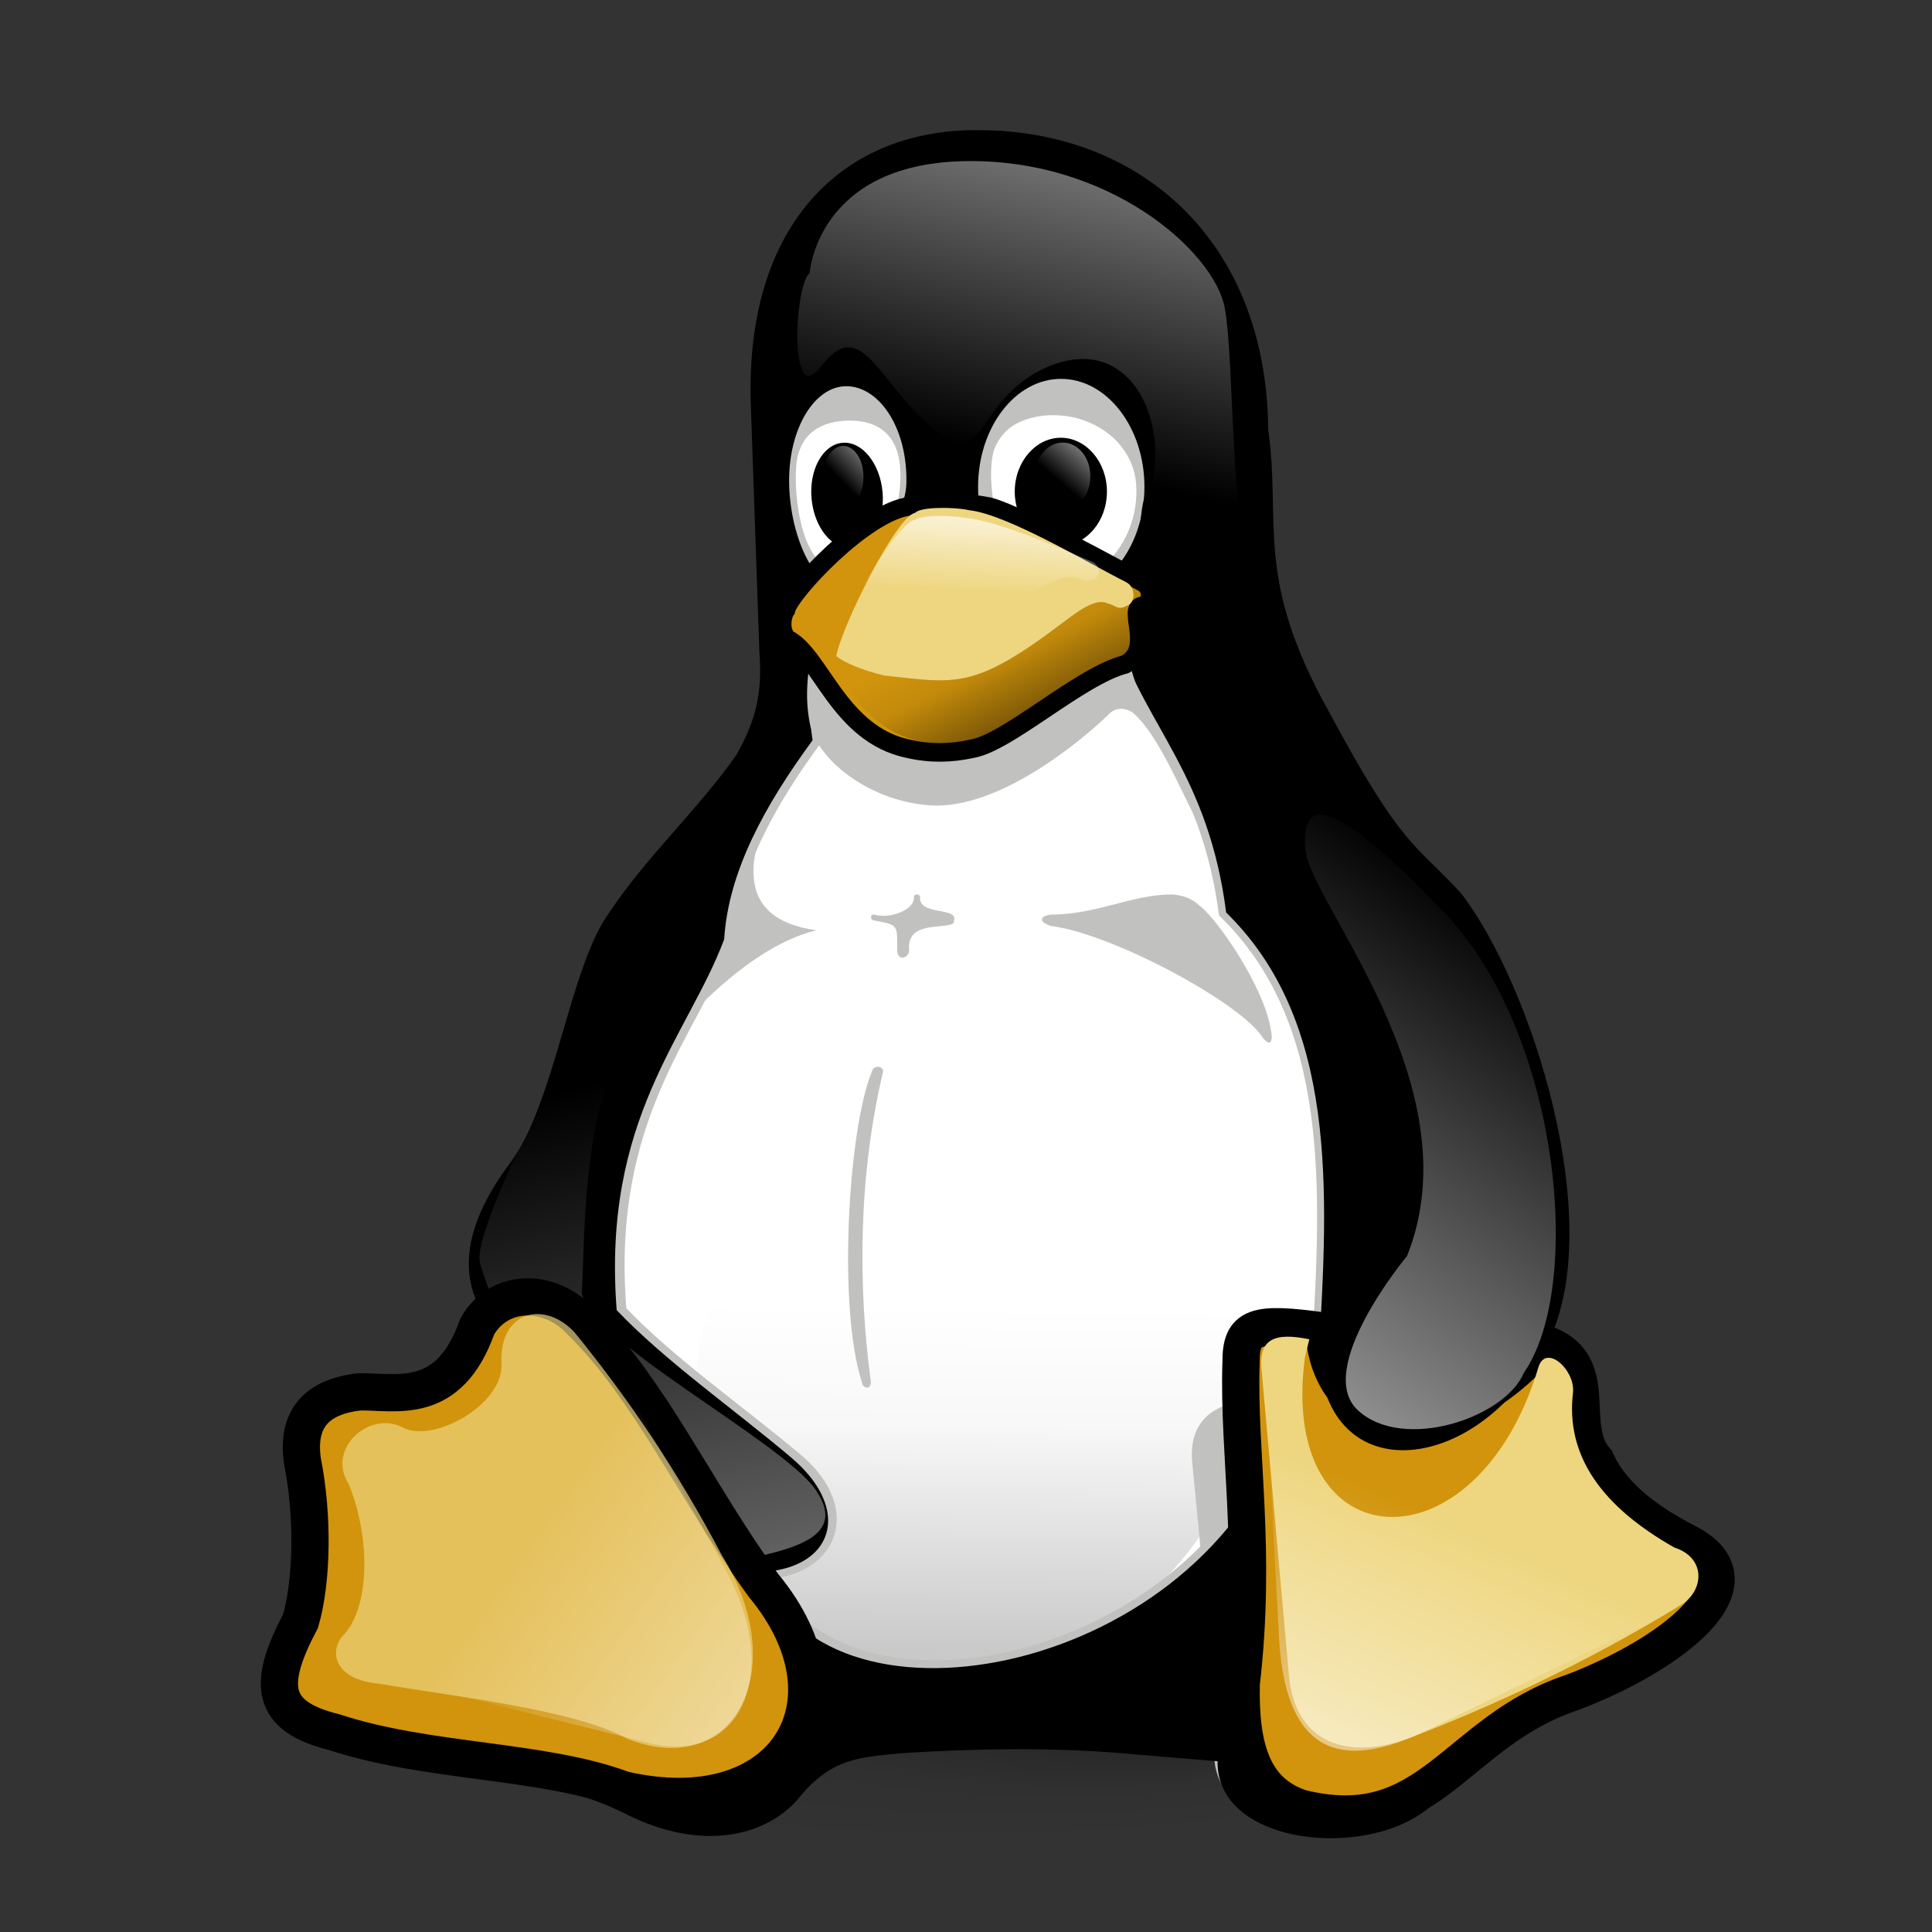 <?xml version="1.0" encoding="UTF-8" standalone="no"?>
<!-- Created with Inkscape (http://www.inkscape.org/) -->
<svg
   xmlns:dc="http://purl.org/dc/elements/1.1/"
   xmlns:cc="http://creativecommons.org/ns#"
   xmlns:rdf="http://www.w3.org/1999/02/22-rdf-syntax-ns#"
   xmlns:svg="http://www.w3.org/2000/svg"
   xmlns="http://www.w3.org/2000/svg"
   xmlns:xlink="http://www.w3.org/1999/xlink"
   xmlns:sodipodi="http://sodipodi.sourceforge.net/DTD/sodipodi-0.dtd"
   xmlns:inkscape="http://www.inkscape.org/namespaces/inkscape"
   id="svg1568"
   sodipodi:version="0.32"
   inkscape:version="0.46"
   width="128"
   height="128"
   sodipodi:docbase="/usr/share/icons/etiqueta/scalable/apps"
   sodipodi:docname="tux.svg"
   inkscape:output_extension="org.inkscape.output.svg.inkscape"
   version="1.0">
  <rect width="100%" height="100%" fill="#333333" stroke="none"/>
  <defs
     id="defs1570">
    <inkscape:perspective
       sodipodi:type="inkscape:persp3d"
       inkscape:vp_x="0 : 80 : 1"
       inkscape:vp_y="0 : 1000 : 0"
       inkscape:vp_z="160 : 80 : 1"
       inkscape:persp3d-origin="80 : 53.333333 : 1"
       id="perspective14682" />
    <linearGradient
       id="linearGradient616">
      <stop
         style="stop-color:#ffffff;stop-opacity:0.836;"
         offset="0"
         id="stop617" />
      <stop
         style="stop-color:#ffffff;stop-opacity:0;"
         offset="1"
         id="stop618" />
    </linearGradient>
    <linearGradient
       inkscape:collect="always"
       xlink:href="#linearGradient4823"
       id="linearGradient575"
       gradientUnits="userSpaceOnUse"
       gradientTransform="scale(0.639,1.566)"
       x1="149.847"
       y1="75.004"
       x2="169.322"
       y2="45.721" />
    <linearGradient
       id="linearGradient613">
      <stop
         style="stop-color:#ffffff;stop-opacity:0.836;"
         offset="0"
         id="stop614" />
      <stop
         style="stop-color:#ffffff;stop-opacity:0;"
         offset="1"
         id="stop615" />
    </linearGradient>
    <linearGradient
       inkscape:collect="always"
       xlink:href="#linearGradient4823"
       id="linearGradient574"
       gradientUnits="userSpaceOnUse"
       gradientTransform="scale(0.813,1.229)"
       x1="388.754"
       y1="180.449"
       x2="379.33"
       y2="193.827" />
    <linearGradient
       id="linearGradient610">
      <stop
         style="stop-color:#ffffff;stop-opacity:0.836;"
         offset="0"
         id="stop611" />
      <stop
         style="stop-color:#ffffff;stop-opacity:0;"
         offset="1"
         id="stop612" />
    </linearGradient>
    <linearGradient
       inkscape:collect="always"
       xlink:href="#linearGradient4823"
       id="linearGradient573"
       gradientUnits="userSpaceOnUse"
       gradientTransform="scale(0.813,1.229)"
       x1="388.92"
       y1="178.07"
       x2="378.623"
       y2="192.935" />
    <linearGradient
       id="linearGradient607">
      <stop
         style="stop-color:#ffffff;stop-opacity:0.836;"
         offset="0"
         id="stop608" />
      <stop
         style="stop-color:#ffffff;stop-opacity:0;"
         offset="1"
         id="stop609" />
    </linearGradient>
    <linearGradient
       inkscape:collect="always"
       xlink:href="#linearGradient4823"
       id="linearGradient572"
       gradientUnits="userSpaceOnUse"
       gradientTransform="scale(1.414,0.707)"
       x1="53.925"
       y1="60.383"
       x2="52.961"
       y2="69.284" />
    <linearGradient
       id="linearGradient604">
      <stop
         style="stop-color:#ffffff;stop-opacity:0.836;"
         offset="0"
         id="stop605" />
      <stop
         style="stop-color:#ffffff;stop-opacity:0;"
         offset="1"
         id="stop606" />
    </linearGradient>
    <linearGradient
       inkscape:collect="always"
       xlink:href="#linearGradient4823"
       id="linearGradient571"
       gradientUnits="userSpaceOnUse"
       gradientTransform="scale(0.915,1.093)"
       x1="76.196"
       y1="123.826"
       x2="50.587"
       y2="102.22" />
    <linearGradient
       id="linearGradient601">
      <stop
         style="stop-color:#ffffff;stop-opacity:0.836;"
         offset="0"
         id="stop602" />
      <stop
         style="stop-color:#ffffff;stop-opacity:0;"
         offset="1"
         id="stop603" />
    </linearGradient>
    <linearGradient
       inkscape:collect="always"
       xlink:href="#linearGradient4823"
       id="linearGradient570"
       gradientUnits="userSpaceOnUse"
       gradientTransform="scale(1.133,0.883)"
       x1="86.384"
       y1="149.883"
       x2="97.862"
       y2="129.288" />
    <linearGradient
       id="linearGradient598">
      <stop
         style="stop-color:#ffffff;stop-opacity:0.836;"
         offset="0"
         id="stop599" />
      <stop
         style="stop-color:#ffffff;stop-opacity:0;"
         offset="1"
         id="stop600" />
    </linearGradient>
    <linearGradient
       id="linearGradient4823">
      <stop
         style="stop-color:#ffffff;stop-opacity:0.836;"
         offset="0"
         id="stop4824" />
      <stop
         style="stop-color:#ffffff;stop-opacity:0;"
         offset="1"
         id="stop4826" />
    </linearGradient>
    <linearGradient
       inkscape:collect="always"
       xlink:href="#linearGradient4823"
       id="linearGradient568"
       gradientUnits="userSpaceOnUse"
       gradientTransform="scale(0.745,1.342)"
       x1="125.645"
       y1="119.051"
       x2="73.242"
       y2="45.331" />
    <linearGradient
       id="linearGradient594">
      <stop
         style="stop-color:#000000;stop-opacity:0.407;"
         offset="0"
         id="stop595" />
      <stop
         style="stop-color:#000000;stop-opacity:0.073;"
         offset="0.648"
         id="stop596" />
      <stop
         style="stop-color:#000000;stop-opacity:0;"
         offset="1"
         id="stop597" />
    </linearGradient>
    <linearGradient
       inkscape:collect="always"
       xlink:href="#linearGradient1806"
       id="linearGradient567"
       gradientUnits="userSpaceOnUse"
       gradientTransform="scale(1.237,0.808)"
       x1="69.437"
       y1="68.99"
       x2="63.569"
       y2="61.353" />
    <linearGradient
       id="linearGradient590">
      <stop
         style="stop-color:#000000;stop-opacity:0.407;"
         offset="0"
         id="stop591" />
      <stop
         style="stop-color:#000000;stop-opacity:0.073;"
         offset="0.648"
         id="stop592" />
      <stop
         style="stop-color:#000000;stop-opacity:0;"
         offset="1"
         id="stop593" />
    </linearGradient>
    <linearGradient
       inkscape:collect="always"
       xlink:href="#linearGradient1806"
       id="linearGradient566"
       gradientUnits="userSpaceOnUse"
       gradientTransform="matrix(0.897,0,0,0.779,0,34.962)"
       x1="101.547"
       y1="111.428"
       x2="101.944"
       y2="81.081" />
    <linearGradient
       id="linearGradient586">
      <stop
         style="stop-color:#000000;stop-opacity:0.407;"
         offset="0"
         id="stop587" />
      <stop
         style="stop-color:#000000;stop-opacity:0.073;"
         offset="0.648"
         id="stop588" />
      <stop
         style="stop-color:#000000;stop-opacity:0;"
         offset="1"
         id="stop589" />
    </linearGradient>
    <radialGradient
       inkscape:collect="always"
       xlink:href="#linearGradient1806"
       id="radialGradient565"
       gradientUnits="userSpaceOnUse"
       cx="24.826"
       cy="176.564"
       fx="50.791"
       fy="174.396"
       r="42.86" />
    <linearGradient
       inkscape:collect="always"
       id="linearGradient84">
      <stop
         style="stop-color:#000000;stop-opacity:1;"
         offset="0"
         id="stop85" />
      <stop
         style="stop-color:#000000;stop-opacity:0;"
         offset="1"
         id="stop86" />
    </linearGradient>
    <linearGradient
       id="linearGradient1492">
      <stop
         style="stop-color:#dadada;stop-opacity:1;"
         offset="0"
         id="stop1493" />
      <stop
         style="stop-color:#f1f1f1;stop-opacity:1;"
         offset="0.349"
         id="stop1496" />
      <stop
         style="stop-color:#f0f0f0;stop-opacity:1;"
         offset="1"
         id="stop1494" />
    </linearGradient>
    <linearGradient
       inkscape:collect="always"
       xlink:href="#linearGradient1492"
       id="linearGradient7980"
       x1="76.924"
       y1="78.525"
       x2="76.924"
       y2="40.787"
       gradientTransform="matrix(1.255,0,0,0.797,0,1.5)"
       gradientUnits="userSpaceOnUse" />
    <linearGradient
       inkscape:collect="always"
       id="linearGradient2529">
      <stop
         style="stop-color:#ffffff;stop-opacity:0;"
         offset="0"
         id="stop2530" />
      <stop
         style="stop-color:#fff;stop-opacity:1;"
         offset="1"
         id="stop2532" />
    </linearGradient>
    <linearGradient
       inkscape:collect="always"
       xlink:href="#linearGradient2529"
       id="linearGradient7987"
       x1="33.682"
       y1="174.263"
       x2="33.682"
       y2="121.156"
       gradientTransform="matrix(2.455,0,0,0.459,-5.68,-3.28)"
       gradientUnits="userSpaceOnUse" />
    <linearGradient
       inkscape:collect="always"
       id="linearGradient2541">
      <stop
         style="stop-color:#000000;stop-opacity:0;"
         offset="0"
         id="stop2542" />
      <stop
         style="stop-color:#000000;stop-opacity:1;"
         offset="1"
         id="stop2543" />
    </linearGradient>
    <linearGradient
       inkscape:collect="always"
       xlink:href="#linearGradient2541"
       id="linearGradient7975"
       x1="31.096"
       y1="330.081"
       x2="31.503"
       y2="286.771"
       gradientTransform="matrix(2.996,0,0,0.376,-5.68,-4.78)"
       gradientUnits="userSpaceOnUse" />
    <linearGradient
       inkscape:collect="always"
       id="linearGradient1568">
      <stop
         style="stop-color:#dedede;stop-opacity:1;"
         offset="0"
         id="stop1569" />
      <stop
         style="stop-color:#ababab;stop-opacity:1;"
         offset="0.429"
         id="stop1574" />
      <stop
         style="stop-color:#e3e3e3;stop-opacity:1;"
         offset="0.586"
         id="stop3320" />
      <stop
         style="stop-color:#ffffff;stop-opacity:1;"
         offset="1"
         id="stop1570" />
    </linearGradient>
    <linearGradient
       xlink:href="#linearGradient1568"
       id="linearGradient1495"
       x1="73.818"
       y1="125.536"
       x2="71.848"
       y2="196.421"
       gradientTransform="matrix(1.59,0,0,0.709,-5.68,-4.78)"
       gradientUnits="userSpaceOnUse" />
    <linearGradient
       id="linearGradient1806">
      <stop
         style="stop-color:#000000;stop-opacity:0.531;"
         offset="0"
         id="stop1807" />
      <stop
         style="stop-color:#000000;stop-opacity:0.073;"
         offset="0.648"
         id="stop3276" />
      <stop
         style="stop-color:#000000;stop-opacity:0;"
         offset="1"
         id="stop1808" />
    </linearGradient>
    <radialGradient
       xlink:href="#linearGradient1806"
       id="radialGradient1505"
       cx="24.826"
       cy="176.564"
       r="51.668"
       fx="27.01"
       fy="137.434"
       gradientUnits="userSpaceOnUse" />
    <linearGradient
       inkscape:collect="always"
       xlink:href="#linearGradient1492"
       id="linearGradient1743"
       gradientTransform="matrix(2.07,0,0,0.544,-5.68,-4.78)"
       x1="48.756"
       y1="228.231"
       x2="49.343"
       y2="263.546"
       gradientUnits="userSpaceOnUse" />
    <radialGradient
       inkscape:collect="always"
       xlink:href="#linearGradient1806"
       id="radialGradient1752"
       cx="24.826"
       cy="176.564"
       fx="27.01"
       fy="137.434"
       r="51.668"
       gradientUnits="userSpaceOnUse" />
    <linearGradient
       inkscape:collect="always"
       xlink:href="#linearGradient84"
       id="linearGradient87"
       gradientTransform="scale(2.823,0.354)"
       x1="29.849"
       y1="299.493"
       x2="29.849"
       y2="327.795"
       gradientUnits="userSpaceOnUse" />
    <linearGradient
       inkscape:collect="always"
       xlink:href="#linearGradient2541"
       id="linearGradient99"
       gradientUnits="userSpaceOnUse"
       gradientTransform="matrix(1.206,0,0,0.715,3.162,7.824)"
       x1="85.404"
       y1="53.834"
       x2="85.404"
       y2="87.322" />
    <linearGradient
       inkscape:collect="always"
       xlink:href="#linearGradient4823"
       id="linearGradient94"
       gradientTransform="scale(0.902,1.109)"
       x1="102.249"
       y1="3.188"
       x2="96.042"
       y2="37.56"
       gradientUnits="userSpaceOnUse" />
    <linearGradient
       inkscape:collect="always"
       xlink:href="#linearGradient4823"
       id="linearGradient95"
       gradientUnits="userSpaceOnUse"
       gradientTransform="matrix(0.485,0,0,1.188,4.143,4.514)"
       x1="172.974"
       y1="90.884"
       x2="186.301"
       y2="44.032" />
    <linearGradient
       inkscape:collect="always"
       xlink:href="#linearGradient4823"
       id="linearGradient96"
       gradientUnits="userSpaceOnUse"
       gradientTransform="matrix(1.363,0,0,0.682,-8.012,-8.072)"
       x1="53.925"
       y1="60.383"
       x2="52.961"
       y2="69.284" />
    <linearGradient
       inkscape:collect="always"
       xlink:href="#linearGradient4823"
       id="linearGradient97"
       gradientUnits="userSpaceOnUse"
       gradientTransform="matrix(0.882,0,0,1.055,-8.012,-8.072)"
       x1="76.196"
       y1="123.826"
       x2="50.587"
       y2="102.22" />
    <linearGradient
       inkscape:collect="always"
       xlink:href="#linearGradient4823"
       id="linearGradient98"
       gradientUnits="userSpaceOnUse"
       gradientTransform="matrix(1.092,0,0,0.852,-8.012,-8.072)"
       x1="86.384"
       y1="149.883"
       x2="97.862"
       y2="129.288" />
    <linearGradient
       inkscape:collect="always"
       xlink:href="#linearGradient4823"
       id="linearGradient100"
       gradientUnits="userSpaceOnUse"
       gradientTransform="matrix(0.87,0,0,1.069,-8.012,-8.072)"
       x1="102.249"
       y1="3.188"
       x2="96.042"
       y2="37.56" />
    <linearGradient
       inkscape:collect="always"
       xlink:href="#linearGradient1806"
       id="linearGradient102"
       gradientUnits="userSpaceOnUse"
       gradientTransform="matrix(1.193,0,0,0.78,-8.012,-8.072)"
       x1="69.437"
       y1="68.99"
       x2="63.569"
       y2="61.353" />
    <linearGradient
       inkscape:collect="always"
       xlink:href="#linearGradient1806"
       id="linearGradient103"
       gradientUnits="userSpaceOnUse"
       gradientTransform="matrix(0.865,0,0,0.752,-8.012,25.649)"
       x1="101.547"
       y1="111.428"
       x2="101.944"
       y2="81.081" />
    <linearGradient
       inkscape:collect="always"
       xlink:href="#linearGradient4823"
       id="linearGradient104"
       gradientUnits="userSpaceOnUse"
       gradientTransform="scale(0.813,1.229)"
       x1="388.754"
       y1="180.449"
       x2="379.33"
       y2="193.827" />
    <linearGradient
       inkscape:collect="always"
       xlink:href="#linearGradient4823"
       id="linearGradient105"
       gradientUnits="userSpaceOnUse"
       gradientTransform="scale(0.813,1.229)"
       x1="388.92"
       y1="178.07"
       x2="378.623"
       y2="192.935" />
    <radialGradient
       inkscape:collect="always"
       xlink:href="#linearGradient1806"
       id="radialGradient106"
       gradientUnits="userSpaceOnUse"
       cx="24.826"
       cy="176.564"
       fx="50.791"
       fy="174.396"
       r="42.86" />
    <linearGradient
       inkscape:collect="always"
       xlink:href="#linearGradient604"
       id="linearGradient110"
       gradientTransform="matrix(0.566,0,0,1.018,4.143,4.514)"
       x1="92.162"
       y1="136.089"
       x2="82.034"
       y2="63.292"
       gradientUnits="userSpaceOnUse" />
  </defs>
  <sodipodi:namedview
     id="base"
     pagecolor="#ffffff"
     bordercolor="#666666"
     borderopacity="1.0"
     inkscape:pageopacity="0.0"
     inkscape:pageshadow="2"
     inkscape:zoom="3.0604465"
     inkscape:cx="105.72641"
     inkscape:cy="42.94539"
     inkscape:window-width="1280"
     inkscape:window-height="939"
     inkscape:window-x="0"
     inkscape:window-y="31"
     inkscape:current-layer="svg1568"
     showgrid="false" />
  <path
     sodipodi:type="arc"
     style="fill:url(#radialGradient106);fill-opacity:0.75;fill-rule:evenodd;stroke-width:1pt"
     id="path529"
     sodipodi:cx="25.912205"
     sodipodi:cy="175.83524"
     sodipodi:rx="56.143108"
     sodipodi:ry="56.143108"
     d="M 82.055,175.835 A 56.143,56.143 0 1 1 -30.231,175.835 A 56.143,56.143 0 1 1 82.055,175.835 z"
     transform="matrix(0.904,0,0,0.214,40.39,75.05)" />
  <path
     id="path530"
     style="fill:#ffffff"
     d="M 37.728,90.674 L 47.681,106.537 L 60.59,113.069 L 80.185,106.693 L 92.005,88.341 L 90.761,71.234 L 81.118,49.772 L 76.608,41.218 L 52.503,41.529 L 51.258,48.839 L 42.86,62.991 L 37.261,78.388 L 37.728,90.674 z" />
  <path
     style="opacity:0.527;fill:url(#linearGradient103);fill-opacity:0.75;fill-rule:evenodd;stroke-width:1pt"
     d="M 85.671,86.808 C 85.671,86.808 81.788,110.239 63.782,110.732 C 45.76,111.226 45.424,91.742 46.483,88.535 C 47.542,85.327 45.777,74.471 60.958,76.692 C 76.139,78.912 83.553,82.366 85.671,86.808 z"
     id="path531"
     sodipodi:nodetypes="czccc" />
  <path
     id="path532"
     d="M 91.965,95.822 C 89.245,95.586 87.107,93.56 86.913,89.535 C 87.537,78.847 88.162,67.784 80.764,60.649 C 79.611,51.766 75.517,48.504 73.587,42.799 L 70.548,40.62 L 74.184,34.929 L 75.739,34.97 L 90.924,65.674 L 94.103,81.151 L 91.965,95.822 z"
     style="fill:#c1c1bf" />
  <path
     id="path533"
     d="M 54.738,40.328 C 54.28,43.326 54.03,46.269 54.46,49.115 C 51.295,53.418 48.894,57.762 48.616,62.232 C 46.215,68.631 40.51,74.044 41.496,86.675 C 44.702,90.02 49.185,93.13 53.03,96.364 C 57.861,100.403 54.988,105.733 48.186,104.47 C 46.673,102.804 43.245,92.366 36.749,85.94 L 38.026,77.514 L 44.161,61.093 L 51.795,48.879 L 52.642,43.604 L 51.573,30.126 L 52.461,25.199 L 54.738,40.328 L 54.738,40.328 z"
     style="fill:#c1c1bf" />
  <path
     id="path534"
     d="M 50.768,21.381 C 50.948,20.41 51.184,19.494 51.476,18.633 L 51.934,21.645 L 50.768,21.381 z"
     style="fill:#c1c1bf" />
  <path
     id="path535"
     d="M 51.795,52.043 C 49.366,56.541 48.519,60.871 54.099,61.635 C 51.032,62.343 47.214,65.188 43.356,69.977 L 43.439,60.247 L 48.033,52.585 L 51.795,52.043 z"
     style="fill:#c1c1bf" />
  <path
     id="path536"
     d="M 22.063,113.353 C 30.502,117.143 36.457,116.935 41.829,119.614 C 46.076,121.848 50.365,121.585 52.947,118.878 C 55.14,116.046 56.764,115.907 59.998,115.616 C 65.287,115.297 70.45,115.241 75.114,115.727 L 80.444,116.157 C 80.347,122.14 91.715,122.876 95.06,118.337 C 99.1,113.534 104.652,111.382 109.413,107.898 L 84.248,95.434 C 77.793,111.035 53.738,115.116 50.407,102.707 L 22.063,113.353 z"
     style="fill:#c1c1bf" />
  <path
     id="path537"
     d="M 83.692,92.741 C 81.263,92.727 78.779,93.518 78.973,96.711 L 79.792,105.247 L 87.162,101.43 L 83.692,92.741 z"
     style="fill:#c1c1bf" />
  <path
     id="path538"
     d="M 21.272,113.881 C 29.85,117.67 35.916,117.448 41.385,120.141 C 45.701,122.362 50.06,122.112 52.697,119.392 C 54.932,116.574 56.584,116.435 59.873,116.143 C 65.245,115.81 70.506,115.769 75.253,116.241 L 80.666,116.685 C 80.569,122.667 92.146,123.389 95.546,118.85 C 99.655,114.048 105.304,111.91 110.149,108.412 L 84.539,95.961 C 77.974,111.549 53.502,115.63 50.115,103.235 L 21.272,113.881 z" />
  <path
     id="path539"
     d="M 102.181,88.965 C 106.29,90.312 103.639,94.421 105.735,96.78 C 106.637,98.779 108.538,100.542 111.717,102.18 C 117.033,104.859 110.648,109.661 104.194,112.118 C 96.324,114.728 94.797,121.918 86.177,119.794 C 83.054,118.753 82.138,115.921 82.235,111.549 C 83.276,102.61 82.027,96.378 82.221,90.284 C 82.207,87.841 83.137,87.55 87.704,88.188 C 88.245,95.586 96.407,95.781 102.181,88.965 z"
     style="fill:#d1940c;fill-opacity:1;stroke:#000000;stroke-width:2.467;stroke-miterlimit:4;stroke-dasharray:none;stroke-opacity:1" />
  <path
     id="path540"
     d="M 93.95,114.922 C 100.113,112.548 106.331,109.425 111.342,106.344 C 112.883,105.442 113.091,103.221 110.926,102.527 C 106.234,99.862 103.68,96.53 104.222,92.2 C 104.305,90.687 102.445,89.077 101.945,90.52 C 97.85,104.29 84.636,103.554 86.455,89.923 C 86.552,89.521 86.649,89.118 86.746,88.73 C 84.372,88.244 83.456,88.771 83.567,90.59 L 85.4,111.063 C 85.858,115.727 89.647,116.754 93.95,114.922 z"
     style="fill:#eed680;fill-opacity:1" />
  <path
     id="path541"
     d="M 96.809,59.192 C 101.57,65.41 106.442,81.081 102.584,88.882 C 98.059,97.793 87.815,98.848 87.371,89.701 C 88.009,78.874 88.62,67.673 81.236,60.455 C 80.083,51.447 75.975,48.143 74.045,42.369 L 67.633,37.705 L 54.224,39.44 C 53.683,42.73 53.363,45.936 53.835,49.045 C 50.657,53.376 48.255,57.748 47.978,62.232 C 45.577,68.658 39.872,74.113 40.857,86.8 C 44.064,90.173 48.547,93.296 52.392,96.544 C 57.222,100.611 54.599,105.22 47.797,103.943 C 43.675,99.39 39.414,94.92 35.277,90.381 C 30.863,87.244 29.225,83.219 33.75,77.112 C 36.846,72.975 37.72,63.994 40.427,60.372 C 42.8,56.804 46.257,53.612 48.769,50.045 C 50.102,47.699 50.518,45.894 50.31,43.174 L 49.741,26.725 C 49.366,14.788 55.931,8.431 65.065,8.625 C 75.42,8.722 83.914,15.801 84.025,28.488 C 84.9,34.665 83.082,38.205 87.981,47.033 C 92.965,56.332 93.742,55.833 96.809,59.192 z" />
  <path
     id="path542"
     d="M 78.848,52.654 L 79.278,54.306 C 78.154,52.279 76.808,48.795 75.114,47.269 C 74.601,46.852 73.934,46.866 73.532,47.255 C 71.283,49.434 65.703,53.903 61.234,53.32 C 57.791,52.973 54.432,50.655 53.697,48.143 C 53.308,46.339 53.488,44.853 53.724,43.34 L 74.878,42.993 C 74.448,44.853 77.266,49.448 78.848,52.654 z"
     style="fill:#c1c1bf" />
  <path
     id="path543"
     d="M 56.07,25.587 C 58.18,25.587 60.068,28.211 60.054,31.833 C 60.04,34.262 58.458,34.887 57.264,35.956 C 56.736,36.442 56.612,39.065 55.959,39.065 C 53.863,39.065 52.281,35.331 52.281,31.833 C 52.281,28.349 53.974,25.587 56.07,25.587 z"
     style="fill:#c1c1bf" />
  <path
     id="path544"
     d="M 56.306,27.864 C 58.18,27.864 59.485,28.807 59.637,31.001 C 59.749,32.514 59.346,34.943 58.291,35.456 C 57.805,35.692 56.126,37.816 55.543,37.788 C 53.169,37.677 52.572,33.083 52.753,30.89 C 52.919,28.696 54.446,27.864 56.306,27.864 z"
     style="fill:#ffffff" />
  <path
     id="path545"
     d="M 55.82,29.335 C 57.111,29.224 58.305,30.695 58.472,32.611 C 58.638,34.526 57.708,36.192 56.417,36.303 C 55.126,36.414 53.933,34.943 53.766,33.013 C 53.599,31.098 54.529,29.446 55.82,29.335 z" />
  <path
     id="path546"
     d="M 70.298,25.101 C 73.338,25.101 75.822,28.322 75.822,32.25 C 75.822,36.192 73.338,39.398 70.298,39.398 C 67.258,39.398 64.801,36.192 64.801,32.25 C 64.801,28.322 67.258,25.101 70.298,25.101 z"
     style="fill:#c1c1bf" />
  <path
     id="path547"
     d="M 71.811,27.85 C 73.907,28.599 75.114,30.251 75.267,32.014 C 75.447,34.04 74.628,36.331 72.866,37.677 C 72.366,38.052 66.592,35.775 66.258,34.915 C 65.759,33.68 65.453,31.306 65.828,29.904 C 65.981,29.349 66.494,28.544 67.258,28.113 C 68.465,27.433 70.242,27.294 71.811,27.85 z"
     style="fill:#ffffff" />
  <path
     id="path548"
     d="M 70.284,29.002 C 71.963,29.002 73.338,30.612 73.338,32.569 C 73.338,34.54 71.963,36.15 70.284,36.15 C 68.604,36.15 67.23,34.54 67.23,32.569 C 67.23,30.612 68.604,29.002 70.284,29.002 z" />
  <path
     id="path549"
     d="M 60.276,33.541 C 61.706,33.124 63.968,33.263 65.537,33.568 C 67.105,33.985 71.283,36.192 75.711,38.593 C 76.28,38.885 76.447,39.829 75.711,40.134 C 74.573,40.217 76.53,43.021 74.531,44.02 C 71.533,44.798 66.73,49.253 64.357,49.614 C 63.038,49.906 61.678,49.947 60.207,49.614 C 55.57,48.67 54.349,43.396 52.17,42.327 C 51.573,41.702 51.878,40.62 52.073,40.398 C 52.309,39.273 57.333,33.874 60.276,33.541 z"
     style="fill:#d1940c;fill-opacity:1;stroke:#000000;stroke-width:1.233;stroke-miterlimit:4;stroke-dasharray:none;stroke-opacity:1" />
  <path
     id="path550"
     d="M 61.062,34.631 C 62.402,34.256 64.524,34.381 65.996,34.656 C 67.467,35.032 71.385,37.023 75.538,39.189 C 76.072,39.452 76.228,40.303 75.538,40.579 C 74.471,40.654 76.306,43.183 74.431,44.085 C 71.619,44.786 67.115,48.805 64.889,49.131 C 63.652,49.394 62.376,49.431 60.996,49.131 C 56.648,48.279 55.503,43.521 53.459,42.557 C 52.899,41.994 53.185,41.017 53.368,40.817 C 53.589,39.803 58.302,34.932 61.062,34.631 z"
     style="fill:url(#linearGradient102);stroke:none;stroke-opacity:1" />
  <path
     id="path551"
     d="M 64.218,33.804 C 66.73,34.082 72.061,37.288 74.628,38.579 C 75.267,38.926 75.225,39.967 74.656,40.134 C 74.045,40.481 73.865,40.051 73.379,39.981 C 72.602,39.565 71.325,40.564 70.312,41.328 C 64.468,45.742 63.302,45.256 58.583,44.756 C 56.945,44.354 55.876,43.854 55.404,43.465 C 55.751,41.522 59.415,34.151 60.623,33.985 C 60.928,33.582 63.163,33.568 64.218,33.804 z"
     style="fill:#eed680;fill-opacity:1" />
  <path
     id="path552"
     d="M 84.261,68.7 C 84.234,69.144 84.067,69.214 83.692,68.797 C 82.415,66.576 73.796,61.871 69.604,61.343 C 68.812,61.066 68.854,60.705 69.631,60.594 C 72.657,60.594 74.989,59.261 77.627,59.261 C 78.348,59.289 79.042,59.567 79.445,59.983 C 80.43,60.622 84.012,65.563 84.261,68.7 z"
     style="fill:#c1c1bf" />
  <path
     id="path553"
     d="M 63.205,60.982 C 63.344,61.746 60.054,60.76 60.234,62.884 C 60.29,63.467 59.415,63.786 59.443,62.884 C 59.443,61.26 59.526,61.288 57.916,60.982 C 57.625,60.969 57.653,60.538 57.916,60.594 L 57.916,60.594 C 59.068,60.913 60.623,60.219 60.554,59.442 C 60.526,59.178 60.97,59.22 60.956,59.442 C 60.859,60.677 63.496,60.08 63.205,60.982 z"
     style="fill:#c1c1bf" />
  <path
     id="path554"
     d="M 57.694,91.547 C 57.708,92.116 57.153,91.991 57.111,91.589 C 55.501,86.758 56.181,74.863 57.75,71.032 C 57.861,70.477 58.596,70.643 58.499,71.032 C 56.834,78.069 56.861,85.315 57.694,91.547 z"
     style="fill:#c1c1bf" />
  <path
     style="fill:url(#linearGradient110);fill-opacity:1;fill-rule:evenodd;stroke-width:1pt"
     d="M 33.557,88.203 C 33.557,88.203 45.291,104.18 48.786,103.431 C 52.28,102.682 56.275,101.934 54.028,98.688 C 51.781,95.443 38.301,88.453 38.55,85.457 C 38.8,82.461 38.301,69.23 44.042,66.734 C 46.539,62.49 40.048,60.992 40.048,63.239 C 40.048,65.486 31.061,81.213 31.81,83.71 C 32.559,86.206 33.557,88.203 33.557,88.203 z"
     id="path555"
     sodipodi:nodetypes="cccccccc" />
  <path
     id="path556"
     d="M 38.442,87.508 C 43.064,92.019 46.09,98.848 50.574,105.025 C 57.097,112.882 51.892,121.029 41.287,118.573 C 35.971,116.574 28.323,116.796 22.174,114.769 C 17.857,113.714 17.705,111.577 19.912,107.399 C 20.689,104.734 20.758,100.403 20.036,96.794 C 19.648,94.06 20.911,92.533 23.826,92.214 L 23.826,92.214 C 26.297,92.186 29.739,93.185 31.613,87.897 C 33.015,85.37 36.374,85.301 38.442,87.508 z"
     style="fill:#d1940c;fill-opacity:1;stroke:#000000;stroke-width:2.467;stroke-miterlimit:4;stroke-dasharray:none;stroke-opacity:1" />
  <path
     id="path557"
     d="M 33.223,90.326 C 33.07,86.842 36.055,86.134 38.053,88.258 C 41.621,92.63 44.883,97.46 47.825,103.04 C 52.517,110.591 48.644,118.017 41.565,115.2 C 38.053,113.229 29.656,112.354 25.131,111.549 C 22.105,111.299 21.702,109.328 22.854,108.218 C 24.437,106.399 24.603,102.041 23.104,98.321 C 21.619,96.017 24.409,93.477 26.602,94.532 C 28.628,95.725 33.417,93.032 33.223,90.326 z"
     style="fill:#eed680;fill-opacity:0.688" />
  <path
     style="fill:url(#linearGradient100);fill-opacity:1;fill-rule:evenodd;stroke:#000000;stroke-width:0.173pt"
     d="M 53.529,18.054 C 53.529,18.054 54.028,10.814 63.764,10.565 C 73.5,10.315 80.49,16.556 81.239,20.301 C 81.988,24.045 81.489,37.276 83.735,40.022 C 85.982,42.768 91.974,56.499 84.984,54.002 C 77.994,51.506 74.499,37.276 75.996,32.783 C 77.494,28.289 74.998,22.298 69.755,24.295 C 64.513,26.292 65.512,31.784 61.767,28.539 C 58.022,25.294 57.024,21.05 54.527,24.295 C 52.031,27.54 52.53,18.803 53.529,18.054 z"
     id="path558"
     sodipodi:nodetypes="cccccccccc" />
  <path
     style="fill:url(#linearGradient98);fill-opacity:0.75;fill-rule:evenodd;stroke-width:1pt"
     d="M 83.985,94.195 L 84.734,108.424 C 85.064,114.69 87.586,118.009 94.47,114.665 L 111.945,106.177 L 108.2,100.685 L 83.985,94.195 z"
     id="path559"
     sodipodi:nodetypes="czzccc" />
  <path
     style="fill:url(#linearGradient97);fill-opacity:0.75;fill-rule:evenodd;stroke-width:1pt"
     d="M 26.988,111.502 L 42.98,115.477 C 49.07,116.991 51.793,110.856 48.134,104.134 L 39.594,88.45 L 34.113,92.211 L 26.988,111.502 z"
     id="path560"
     sodipodi:nodetypes="czzccc" />
  <path
     id="path561"
     d="M 63.894,34.303 C 66.168,34.511 70.053,36.259 72.378,37.227 C 72.956,37.487 72.918,38.267 72.403,38.392 C 71.85,38.652 71.687,38.329 71.247,38.277 C 70.543,37.965 69.387,38.714 68.47,39.286 C 63.18,42.595 63.065,42.885 58.793,42.511 C 57.31,42.209 56.343,41.835 55.916,41.543 C 56.23,40.087 59.547,34.563 60.64,34.438 C 60.916,34.136 62.939,34.126 63.894,34.303 z"
     style="fill:url(#linearGradient96)"
     sodipodi:nodetypes="ccccccccc" />
  <path
     sodipodi:type="arc"
     style="fill:url(#linearGradient105);fill-opacity:0.75;fill-rule:evenodd;stroke-width:1pt"
     id="path562"
     sodipodi:cx="310.04672"
     sodipodi:cy="237.02748"
     sodipodi:rx="7.7376719"
     sodipodi:ry="11.696481"
     d="M 317.784,237.027 A 7.738,11.696 0 1 1 302.309,237.027 A 7.738,11.696 0 1 1 317.784,237.027 z"
     transform="matrix(0.173,0,0,0.173,2.227,-9.413)" />
  <path
     sodipodi:type="arc"
     style="fill:url(#linearGradient104);fill-opacity:0.75;fill-rule:evenodd;stroke-width:1pt"
     id="path563"
     sodipodi:cx="310.04672"
     sodipodi:cy="237.02748"
     sodipodi:rx="7.7376719"
     sodipodi:ry="11.696481"
     d="M 317.784,237.027 A 7.738,11.696 0 1 1 302.309,237.027 A 7.738,11.696 0 1 1 317.784,237.027 z"
     transform="matrix(0.236,0,0,0.189,-2.762,-13.239)" />
  <path
     style="fill:url(#linearGradient95);fill-opacity:1;fill-rule:evenodd;stroke-width:1pt"
     d="M 93.222,83.21 C 93.222,83.21 86.981,90.7 89.976,93.446 C 92.972,96.192 99.712,93.945 100.961,90.949 C 104.955,85.208 103.332,68.482 95.718,60.493 C 88.228,52.634 86.232,52.754 86.481,56.249 C 86.731,59.744 97.715,71.977 93.222,83.21 z"
     id="path564"
     sodipodi:nodetypes="ccczcc" />
</svg>

